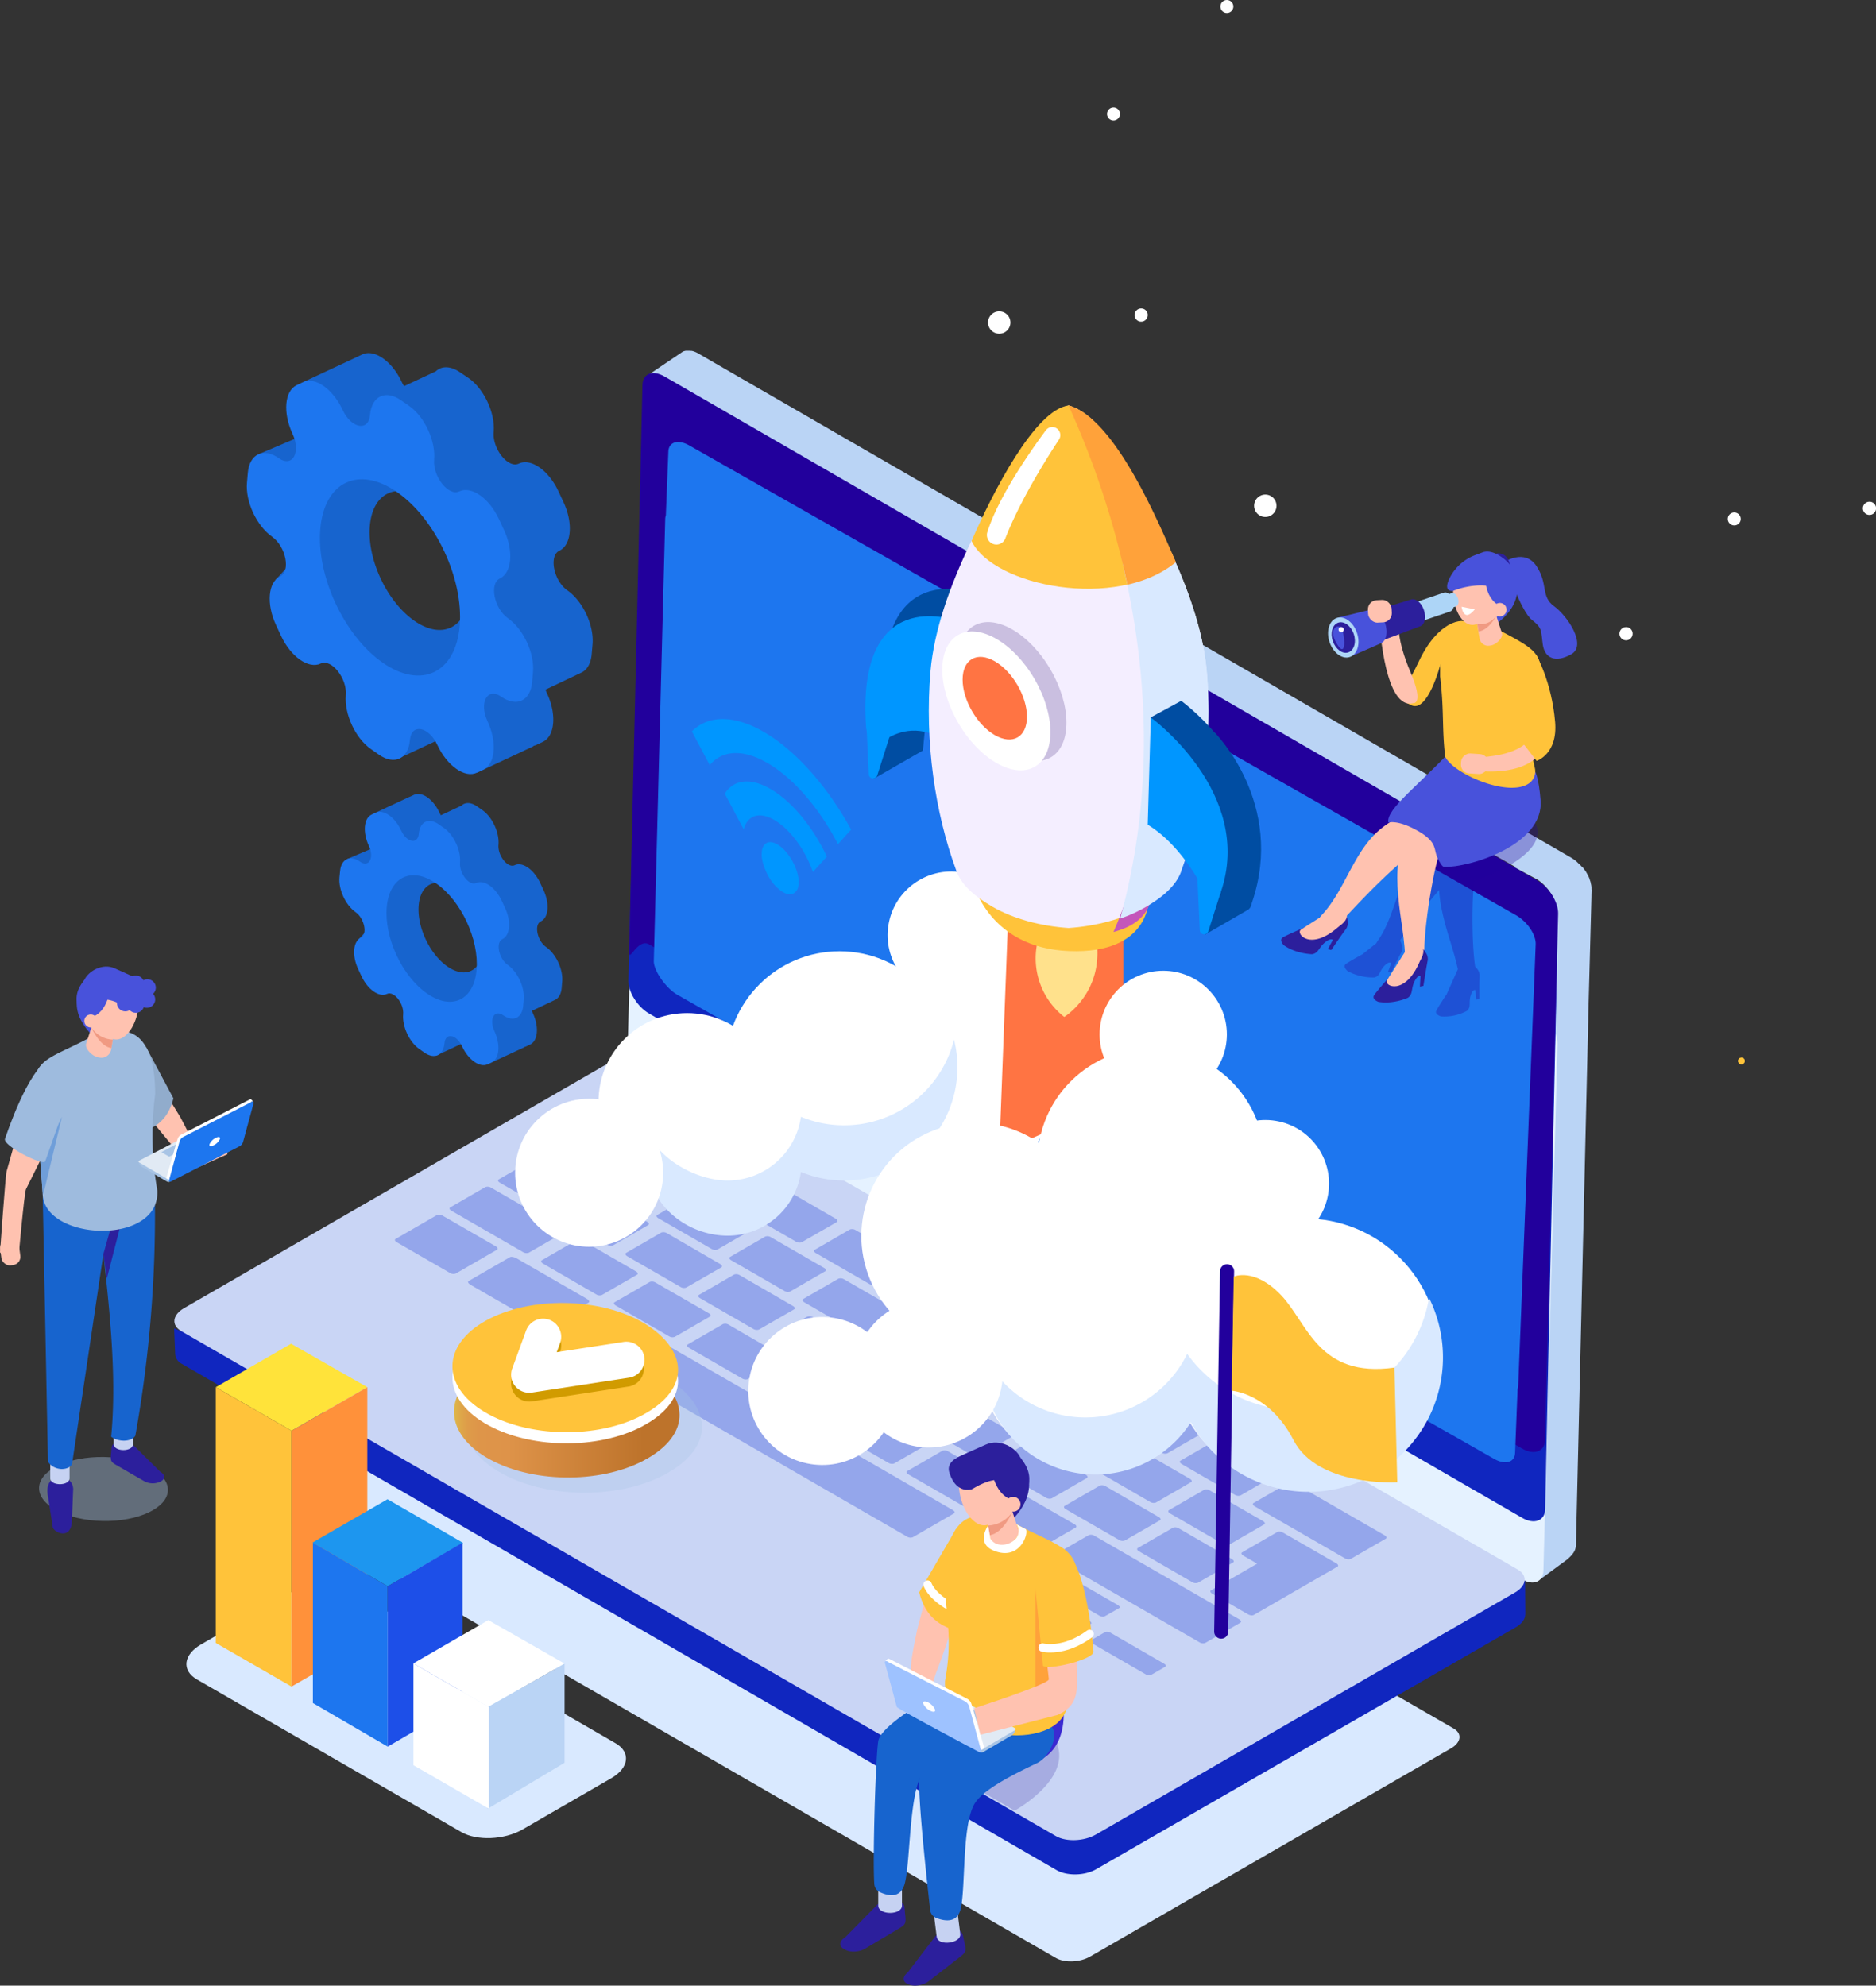 <svg xmlns="http://www.w3.org/2000/svg" viewBox="0 0 853.38 903.4"><rect x="0" y="0" width="853.38" height="903.4" fill="#333333" stroke="none"/><defs><linearGradient id="linear-gradient" x1="832.08" y1="706.64" x2="934.71" y2="706.64" gradientUnits="userSpaceOnUse"><stop offset="0" stop-color="#deb949"/><stop offset="0" stop-color="#deb849"/><stop offset=".03" stop-color="#dea749"/><stop offset=".06" stop-color="#de9c49"/><stop offset=".11" stop-color="#de9549"/><stop offset=".24" stop-color="#de9349"/><stop offset=".84" stop-color="#bd732b"/></linearGradient><style>.cls-2{fill:#d9e9ff}.cls-3{fill:#bad4f5}.cls-5{fill:#1026bf}.cls-10{fill:#22009c}.cls-7{fill:#1d76ef}.cls-9{fill:#94a6eb}.cls-10{opacity:.31;mix-blend-mode:multiply}.cls-11{fill:#fff}.cls-12{fill:#004da2}.cls-13{fill:#ff7443}.cls-24{fill:#a8c4e5}.cls-16{fill:#2c1f9c}.cls-17{fill:#c6d2f2}.cls-18{fill:#1764ce}.cls-19{fill:#ffc2b0}.cls-21{fill:#9ebbde}.cls-23{fill:#4852db}.cls-25{fill:#e1eaf4}.cls-26{fill:#f09a82}.cls-27{fill:#21ded5}.cls-29{fill:#ffc33a}.cls-33{fill:#0096ff}.cls-37{fill:#ffa23a}.cls-38{fill:#add5f7}.cls-44{fill:none;stroke-linecap:round;stroke-linejoin:round;stroke:#fff;stroke-width:3.83px}</style></defs><g style="isolation:isolate"><g id="image"><path class="cls-2" d="M1105.92 954.64L763.18 756.76c-4-2.29-3.46-6.33 1.12-9L928.54 653c4.58-2.64 11.57-2.93 15.54-.64l342.73 197.84c4 2.29 3.47 6.33-1.11 9L1121.46 954c-4.58 2.64-11.57 2.93-15.54.64z" transform="translate(-625.59 -63.81)"/><path class="cls-3" d="M1349.55 468.38a.31.31 0 000-.1 3 3 0 000-.42v-.43a2.9 2.9 0 00-.06-.41c0-.14 0-.27-.07-.41s0 0 0-.06v-.06a2.86 2.86 0 00-.07-.28c0-.14-.06-.28-.1-.41a1.33 1.33 0 00-.05-.19v-.09a.93.93 0 000-.13l-.12-.41c0-.12-.09-.25-.13-.38l-.15-.41c0-.14-.1-.27-.16-.41s0-.07 0-.11v-.07l-.09-.22-.17-.39c0-.1-.1-.2-.14-.3-.06-.13-.13-.25-.19-.37s-.12-.24-.19-.36a1.09 1.09 0 00-.08-.15v-.06l-.08-.14-.21-.37-.22-.36v-.06l-.24-.38-.24-.35-.16-.23-.07-.11-.42-.56-.13-.18-.55-.69-.46-.32-.07-.09-.2-.23-.34-.38-.13-.13-.07-.08-.19-.09-.34-.34-.26-.25-.05-.05-.35-.36-.38-.34-.38-.32-.41-.31-.3-.21-.4-.28-.12-.08-.23-.15-.41-.25-9.61-5.55-386-223-.58-.34-1-.6-.41-.21-.4-.2-.41-.18-.42-.16a2.86 2.86 0 00-.41-.15l-.44-.14h-.07l-.37-.1h-.47l-.45-.06h-1.73a5 5 0 00-.69.17h-.07a4.36 4.36 0 00-.82.37s-16 10.77-15.71 10.67c.11 0 394.64 223.67 394.64 223.67l-.36.22s10.06 5.34 10.19 5.42l.41.27.4.27.4.3.17.13q.32.24.63.51c.22.18.42.36.63.55l.07.07c.2.18.39.37.58.56a.3.3 0 01.08.08q.29.28.54.57l.1.11.51.59.26.31.3.38c.12.15.23.31.34.46l.22.3.18.26.32.48.08.12c.14.22.28.44.41.67l.4.71v.07c.12.24.24.47.35.7v.09c.11.23.21.46.31.69l.05.11.27.69v.11c.08.23.16.46.23.69v.1c.07.23.14.46.19.69v.1c0 .23.11.46.15.69l.06.35a2.9 2.9 0 01.06.41v2.28l-.94 35-6.11 3.29.35.2-6.71 3.61 3 1.74.41.26.4.28.4.3a1.09 1.09 0 01.17.13c.21.16.43.33.63.51l.62.55.07.07.58.55.08.09.55.57.09.1c.17.2.35.39.51.59l.26.32c.1.12.21.25.3.38s.23.3.34.46l.22.29.18.27c.11.16.22.31.32.47l.08.13c.14.22.28.44.41.66v.06c.14.23.27.47.4.71v.07c.12.23.24.47.35.7v.09c.11.23.21.46.31.69v.11l.27.69a.42.42 0 000 .1c.08.23.16.47.23.7v.1c.07.23.14.46.2.69v.09c.06.24.11.47.15.7s0 .23.06.35a1.87 1.87 0 010 .25l-4.79 179c0 1.12-3.42 8.16-2.51 7.63l2.53-2.31-1.45 54.08c0 1.12-3.42 8.15-2.51 7.62l3.44-4.46c-.62 1.55-.54 4.73-.13 4.49l12.23-9c2-1.79 3.88-3.6 4-6.46l5.51-235.57c0-1.12.08-2.81.08-2.81v-.71a.28.28 0 000-.09 3.11 3.11 0 000-.43v-.58l1.47-54.78c0-1.12.07-2.81.07-2.81v-.35c0-.12-.05-.26-.05-.36z" transform="translate(-625.59 -63.81)"/><path d="M1324.59 523.77c5.39 3.11 9.64 9.91 9.5 15.19l-6.41 239.39c-.13 5.28-4.62 7-10 3.92l-397-229.33c-5.39-3.11-9.64-9.91-9.5-15.19l6.4-239.4c.14-5.27 4.62-7 10-3.92z" transform="translate(-625.59 -63.81)" fill="#e5f2ff"/><path class="cls-5" d="M1324.87 495.85c5.39 3.12 9.11 0 9 5.33l-5.4 249.34c-.14 5.28-5.09 7-10.48 3.84L920.94 525c-5.39-3.11-9.64-9.91-9.5-15.18l6.4-239.4c.14-5.28 4.62-7 10-3.92z" transform="translate(-625.59 -63.81)"/><path d="M1324.87 464.37c5.39 3.11 9.64 9.91 9.5 15.19L1328.43 719c-.14 5.29-5.09 7-10.48 3.84l-397-229.33c-5.39-3.12-9.3 8.64-9.16 3.36L917.84 239c.14-5.28 4.62-7 10-3.92z" transform="translate(-625.59 -63.81)" fill="#22009c"/><path class="cls-7" d="M1324.16 493.48c.18-4.43-3.82-10.36-8.92-13.26L939.17 266.49c-5.1-2.9-9.37-1.66-9.55 2.76l-1.14 29a5.92 5.92 0 00-.29 1.59L923 500.94c-.18 4.43 5.59 12.55 10.7 15.45l371.54 211.15c5.1 2.9 9.38 1.67 9.55-2.76l1.14-29a5.84 5.84 0 00.29-1.59z" transform="translate(-625.59 -63.81)"/><path class="cls-5" d="M1319.45 798.52l-.11-15.73-15.26 9.77-3.27-7.54-382.52-220.85c-4.6-2.66-13.76-2.32-19.08.75L733.5 660v-2.65l-25.17 12.23-3.54-1.43.48 11.62a5.38 5.38 0 002.92 4.48l398.06 230.42c4.6 2.66 12.73 2.63 18-.44l190.74-110c2.91-1.67 4.39-3.75 4.4-5.8z" transform="translate(-625.59 -63.81)"/><path d="M1106 899.22L708 669.4c-4.6-2.66-4-7.35 1.3-10.42L900 548.86c5.32-3.07 13.44-3.41 18.05-.75l398 229.81c4.6 2.66 4 7.35-1.3 10.42l-190.67 110.13c-5.32 3.07-13.44 3.41-18.08.75z" transform="translate(-625.59 -63.81)" fill="#c9d5f5"/><path class="cls-9" d="M923.87 590.69a3.07 3.07 0 01-2.63-.31l-24.17-13.94c-.87-.51-1.11-1.19-.53-1.52l16-9.25a3 3 0 012.63.31l24.16 13.94c.88.5 1.12 1.18.53 1.52zm28.03 41.64a3.07 3.07 0 01-2.64-.31l-24.16-13.94c-.87-.5-1.1-1.18-.52-1.52l16-9.25a3 3 0 012.61.31l24.16 13.94c.89.51 1.11 1.19.55 1.52zm-14.17 17.28a3 3 0 01-2.62-.3l-24.17-13.95c-.86-.5-1.12-1.18-.54-1.52l16-9.25a3.09 3.09 0 012.62.31l24.17 14c.86.5 1.1 1.18.54 1.51zM899.38 653a3 3 0 01-2.61-.3l-24.17-14c-.86-.5-1.1-1.18-.53-1.51l16-9.25a3.06 3.06 0 012.63.3l24.17 14c.86.5 1.09 1.18.52 1.51zm-66.5-9.75a3 3 0 01-2.63-.31L806.09 629c-.87-.51-1.11-1.19-.54-1.52l18.81-10.86a3 3 0 012.62.31l24.17 13.94c.87.51 1.1 1.19.53 1.52zm41.67 24.04c-.58.34-2 .07-3.12-.59l-31.66-18.27c-1.14-.66-1.6-1.47-1-1.8l18.8-10.86c.56-.33 2-.07 3.11.59l31.66 18.27c1.15.66 1.59 1.47 1 1.8zm208 120.21a3 3 0 01-2.45-.41l-24.1-13.93c-.88-.51-1.21-1.15-.73-1.43l7-4a3 3 0 012.47.41l24.15 13.94c.87.5 1.18 1.14.71 1.41zm32.29 19.12a3 3 0 01-2.45-.41l-24.15-13.94c-.88-.51-1.21-1.14-.73-1.42l7-4a3 3 0 012.47.42l24.15 13.94c.87.5 1.18 1.14.71 1.41zm34.23 19.3a3 3 0 01-2.43-.43l-24.15-13.94c-.87-.5-1.22-1.13-.75-1.4l6.69-3.87a3.07 3.07 0 012.43.44l24.14 13.94c.87.5 1.2 1.13.74 1.4zM1128 799.25a3 3 0 01-2.42-.43l-24.15-13.94c-.87-.5-1.22-1.14-.76-1.4l6.7-3.87a3 3 0 012.43.43L1134 794c.87.5 1.21 1.13.75 1.4zm-87.22-36.04a3.07 3.07 0 01-2.64-.32l-157.25-90.75c-.86-.49-1.12-1.18-.54-1.51l18.8-10.86a3.08 3.08 0 012.63.31L1059 750.83c.88.5 1.12 1.19.55 1.52z" transform="translate(-625.59 -63.81)"/><path class="cls-9" d="M870.23 661.3s-.14 0-.25-.07l-18.47-10.66c-.1-.06-.16-.13-.12-.15l1.17-.67a.37.37 0 01.25.07l18.47 10.66c.1.06.16.12.12.14zm-47.36-29.37a.17.17 0 01-.14 0l-7.85-4.53v-.08l1.17-.68a.17.17 0 01.14 0l7.84 4.53c.05 0 .05.06 0 .08zm109.64 40.12a3 3 0 01-2.63-.31l-24.16-13.94c-.86-.5-1.11-1.19-.54-1.52l16-9.25a3.07 3.07 0 012.63.31L948 661.28c.88.51 1.11 1.19.53 1.52zm33.27 19.2a3.06 3.06 0 01-2.61-.3L939 677c-.86-.5-1.11-1.19-.54-1.52l16-9.25a3 3 0 012.63.3l24.16 14c.86.49 1.1 1.18.53 1.51zm33.28 19.2a3 3 0 01-2.62-.3l-24.17-13.95c-.86-.49-1.1-1.18-.52-1.51l16-9.25a3.08 3.08 0 012.62.3l24.17 14c.86.5 1.1 1.18.52 1.51zm33.27 19.21a3 3 0 01-2.61-.31l-24.17-13.94c-.88-.51-1.11-1.19-.54-1.52l16-9.25a3.06 3.06 0 012.64.31l24.16 13.94c.87.5 1.1 1.19.53 1.52zm33.28 19.2a3.08 3.08 0 01-2.63-.31l-24.16-13.94c-.87-.5-1.1-1.18-.53-1.51l16-9.26a3.07 3.07 0 012.63.31l24.15 13.94c.88.5 1.12 1.19.55 1.52zm33.28 19.19a3.05 3.05 0 01-2.62-.31l-24.16-13.94c-.87-.5-1.11-1.19-.54-1.52l16-9.25a3.1 3.1 0 012.64.31l24.16 13.94c.86.5 1.1 1.19.52 1.52zm74.95 43.25a3 3 0 01-2.62-.3l-65.84-38c-.87-.5-1.11-1.18-.54-1.51l16-9.25a3 3 0 012.63.3l65.83 38c.87.51 1.11 1.19.53 1.52zm-203-142.59a3 3 0 01-2.61-.3l-24.17-13.95c-.87-.5-1.11-1.18-.53-1.51l16-9.26a3.07 3.07 0 012.61.31l24.17 14c.87.5 1.1 1.18.53 1.51zm33.28 19.2a3 3 0 01-2.61-.3l-24.18-14c-.86-.5-1.1-1.17-.52-1.51l16-9.25a3.06 3.06 0 012.61.3l24.18 13.95c.86.5 1.1 1.18.53 1.51zm33.28 19.21a3.05 3.05 0 01-2.62-.31l-24.17-13.95c-.85-.49-1.12-1.18-.54-1.51l16-9.26a3.09 3.09 0 012.62.32l24.17 13.94c.86.5 1.1 1.19.54 1.51zm33.27 19.2a3.05 3.05 0 01-2.62-.31l-24.16-13.94c-.87-.51-1.12-1.18-.54-1.52l16-9.25a3.06 3.06 0 012.62.31l24.16 13.94c.87.5 1.1 1.19.54 1.51zm33.33 19.19a3 3 0 01-2.62-.31l-24.18-14c-.87-.5-1.1-1.17-.52-1.51l16-9.25a3 3 0 012.61.31l24.18 14c.86.5 1.1 1.18.53 1.51zm33.22 19.2a3 3 0 01-2.61-.31l-24.16-13.94c-.88-.5-1.12-1.18-.54-1.52l16-9.25a3.05 3.05 0 012.63.32l24.17 13.99c.86.5 1.1 1.18.53 1.5zm33.28 19.2a3.05 3.05 0 01-2.62-.31l-24.17-14c-.87-.49-1.1-1.17-.52-1.5l16-9.25a3 3 0 012.61.3l24.2 14c.86.5 1.1 1.18.53 1.51zM985 651.42a3 3 0 01-2.63-.3l-24.17-13.94c-.86-.5-1.09-1.18-.51-1.52l16-9.25a3 3 0 012.6.31l24.17 13.94c.87.5 1.1 1.18.54 1.51zm33.29 19.2a3 3 0 01-2.62-.29l-24.17-14c-.87-.5-1.11-1.18-.52-1.52l16-9.25a3.06 3.06 0 012.62.31l24.16 13.94c.86.5 1.1 1.18.53 1.51zm33.28 19.21a3.06 3.06 0 01-2.64-.31l-24.16-13.94c-.86-.5-1.1-1.18-.52-1.52l16-9.25a3 3 0 012.61.31l24.14 13.94c.88.51 1.11 1.19.54 1.52zm33.27 19.17a3.06 3.06 0 01-2.63-.3l-24.17-14c-.87-.5-1.1-1.18-.52-1.52l16-9.25a3.06 3.06 0 012.62.31l24.17 13.95c.87.5 1.1 1.18.53 1.5zm33.28 19.22a3 3 0 01-2.62-.3L1091.33 714c-.87-.51-1.1-1.18-.52-1.52l16-9.25a3 3 0 012.61.31l24.17 13.94c.86.5 1.09 1.18.52 1.51zm33.28 19.2a3.06 3.06 0 01-2.64-.3l-24.16-14c-.86-.49-1.1-1.18-.52-1.51l16-9.25a3.08 3.08 0 012.62.3l24.16 13.95c.88.5 1.11 1.18.55 1.51zm33.27 19.2a3 3 0 01-2.63-.3l-24.16-13.94c-.87-.51-1.11-1.18-.53-1.52l16-9.25a3 3 0 012.61.31l24.17 13.94c.87.5 1.1 1.18.53 1.51zM918.63 613.13a3.06 3.06 0 01-2.64-.31l-41-23.64c-.87-.51-1.11-1.19-.53-1.52l16-9.26a3.06 3.06 0 012.62.32l41 23.64c.87.5 1.11 1.19.54 1.51zM1240 773.09a3.07 3.07 0 01-2.63-.31l-41-23.64c-.86-.5-1.11-1.19-.53-1.52l16-9.25a3 3 0 012.62.31l41 23.64c.87.5 1.11 1.18.53 1.52zM904.45 630.41a3 3 0 01-2.63-.31L853 601.91c-.87-.5-1.12-1.18-.54-1.51l16-9.26a3.1 3.1 0 012.62.31l48.84 28.19c.88.51 1.11 1.19.54 1.52zm-38.33 3.34a3.07 3.07 0 01-2.63-.3l-32.57-18.8c-.87-.5-1.1-1.19-.53-1.52l16-9.25a3.07 3.07 0 012.63.31L881.6 623c.87.51 1.11 1.19.53 1.52zm91.01-23.86a3 3 0 01-2.63-.31l-24.15-13.94c-.87-.5-1.11-1.18-.53-1.52l16-9.25a3.07 3.07 0 012.63.31l24.15 13.94c.88.51 1.11 1.18.53 1.52zM990.26 629a3.07 3.07 0 01-2.63-.31l-24.17-13.95c-.86-.49-1.1-1.18-.53-1.51l16-9.25a3.06 3.06 0 012.63.3l24.17 14c.87.5 1.11 1.18.53 1.52zm33.26 19.18a3 3 0 01-2.62-.3l-24.16-13.94c-.87-.5-1.1-1.18-.53-1.52l16-9.25a3.05 3.05 0 012.62.31l24.17 13.94c.87.51 1.1 1.18.52 1.51zm33.29 19.21a3.07 3.07 0 01-2.63-.31L1030 653.15c-.88-.51-1.11-1.19-.54-1.52l16-9.25a3 3 0 012.63.31l24.15 13.93c.87.51 1.12 1.19.54 1.52zm33.26 19.2a3 3 0 01-2.62-.3l-24.16-13.95c-.87-.5-1.11-1.18-.53-1.52l16-9.24a3 3 0 012.63.3l24.16 14c.88.5 1.1 1.17.52 1.51zm33.29 19.19a3 3 0 01-2.62-.3l-24.17-14c-.87-.5-1.1-1.18-.52-1.51l16-9.25a3 3 0 012.61.3l24.19 13.98c.86.5 1.1 1.18.52 1.51zm33.28 19.22a3 3 0 01-2.63-.3l-24.16-13.95c-.88-.5-1.12-1.18-.54-1.52l16-9.24a3 3 0 012.63.3l24.17 14c.87.5 1.11 1.18.53 1.52zm33.26 19.18a3 3 0 01-2.61-.3l-24.18-14c-.86-.5-1.1-1.18-.52-1.51l16-9.25a3 3 0 012.61.3l24.18 13.95c.87.5 1.1 1.18.52 1.51zm19.35 16.93a3.72 3.72 0 00-1.41-.46 2 2 0 00-1.19.16l-16 9.25a.56.56 0 00-.29.7 1.77 1.77 0 00.8.81l6.31 3.65-21 12.13a.53.53 0 00-.27.69 1.67 1.67 0 00.81.82l16.28 9.4a4.1 4.1 0 001.42.47 2 2 0 001.21-.16l38.07-22a.54.54 0 00.26-.7 1.71 1.71 0 00-.81-.82z" transform="translate(-625.59 -63.81)"/><path class="cls-9" d="M861.79 626a.36.36 0 01-.25-.07l-18.47-10.66c-.1-.06-.16-.12-.13-.15l1.17-.67a.36.36 0 01.25.07l18.48 10.66c.1.06.15.13.12.15z" transform="translate(-625.59 -63.81)"/><path class="cls-10" d="M1297 464.51l-23.75-14.07a4 4 0 00.17 1 3.1 3.1 0 01.69-.18 33.12 33.12 0 00-3.71 3.44c-9.24 9.91-10.25 26.1-18 37a10.82 10.82 0 00-.76 1.26c-2.27 1.8-4.86 3.86-6.26 5-3.11 1.69-6.1 3.38-7.55 4.41-1.69 1.2.78 3.25.78 3.25a24.19 24.19 0 0012.2 2.89c3-.74 2.07-3.65 5.73-6.34.62-.45 1.83-.7 1.83 0l-1.4 3.83 1.48.26s2.51-5.28 4.39-8.75a4.33 4.33 0 00.39-3.86 7 7 0 00-.62-1.71 2.1 2.1 0 000-.51 273.73 273.73 0 0117.62-22.69 56.68 56.68 0 001.19 8.87c2.35 11.13 5 16.71 7.34 27.16-1.16 2.57-3.91 8.7-5.08 11.37-2 2.93-3.84 5.8-4.66 7.4-1 1.86 2.07 2.72 2.07 2.72a21.74 21.74 0 0011.82-2.55c2.31-2 .23-4.32 2.26-8.42.34-.7 1.29-1.45 1.56-.84l.43 4.19 1.4-.38s-.08-6.05.07-10.13a4.77 4.77 0 00-1.32-3.78 6.62 6.62 0 00-.7-.82c-1.48-10.2-1.55-28.92-.48-38.62-.03-.02-.51-.12.87-.4z" transform="translate(-625.59 -63.81)"/><circle class="cls-11" cx="1058.28" cy="489.24" r="28.95" transform="rotate(-80.78 708.013 824.99)"/><path class="cls-12" d="M397.51 354.26l22.31-12.8 3.31-34.33-21.49 4.95-4.13 42.18z"/><circle class="cls-11" cx="1068.32" cy="565.04" r="34.65" transform="rotate(-45 678.496 1288.288)"/><circle class="cls-11" cx="441.94" cy="467.84" r="40.3"/><path class="cls-13" d="M458.6 417.24l-4.05 107.27 56.43-25.19v-98.9l-52.38 16.82z"/><path d="M1097.52 492.48a33.82 33.82 0 0012.19 34s21.38-13 13.24-41.54-25.43 7.54-25.43 7.54z" transform="translate(-625.59 -63.81)" fill="#ffe18c"/><ellipse cx="672.62" cy="741.2" rx="14.56" ry="29.32" transform="rotate(-88.98 327.396 1027.71)" style="mix-blend-mode:multiply" opacity=".4" fill="#a8c4e5"/><path class="cls-16" d="M658.27 756.38l.61-15.22c-.24-3.54-2.51-4.26-4.44-5.9a2.4 2.4 0 00-3 0l-1.94 1.5c-2.87 2.08-2.53 5.92-2 8.37l2.07 13.47c.49 2.4 8.03 5.93 8.7-2.22z" transform="translate(-625.59 -63.81)"/><path class="cls-17" d="M648.44 736.34c0 3.61 8.79 3.61 8.79 0v-11.75h-8.79z" transform="translate(-625.59 -63.81)"/><path class="cls-16" d="M698.46 733.38l-12.24-12.12c-1.64-.94-5.33-1.34-7.84-1a2.4 2.4 0 00-2.06 2.22l-.18 2.45c-.39 3.52-.07 4 2.1 5.28l12.86 7.43a8.21 8.21 0 007.35.3l.54-.31c1.87-1.09 1.63-3-.53-4.25z" transform="translate(-625.59 -63.81)"/><path class="cls-17" d="M677.32 720.83c0 3.61 8.79 3.61 8.79 0v-11.75h-8.79z" transform="translate(-625.59 -63.81)"/><path class="cls-18" d="M676.15 717.49c3.44 2.47 9.14 2.42 11-.46a567.81 567.81 0 008.88-108.52l-27.32-8.1c4.91 44.14 10.73 83.2 7.44 117.08z" transform="translate(-625.59 -63.81)"/><path class="cls-18" d="M647.41 728.88c2.79 4.14 9.08 4.17 10.93 1.18l18.41-123.4H645z" transform="translate(-625.59 -63.81)"/><path class="cls-16" d="M672.62 634.31l1.58 11.13 6.07-23.59a37.23 37.23 0 01-4.37.83z" transform="translate(-625.59 -63.81)"/><path class="cls-19" d="M653.8 571.85l-16.39 33c-.82 1.79-3.63 33.59-3.63 33.59l-8.19-4.79s2.48-35.16 3-36.94L638.4 562z" transform="translate(-625.59 -63.81)"/><rect class="cls-19" x="625.88" y="627.74" width="8.68" height="11.81" rx="3.77" ry="3.77" transform="rotate(172.51 319.53 581.23)"/><path class="cls-19" d="M697.06 554.88l10.55 17.17c1.93 3.81 6.11 10.75 7.52 18.62l14.34-5.67-.51 4-19 8.41c1.65-9.17-4-9.89-7.17-13.76-5.63-6.78-11.21-13.56-11.26-13.85-.09-.47 5.53-14.92 5.53-14.92z" transform="translate(-625.59 -63.81)"/><path d="M692.12 540.36l12.36 23.17c-2 8.06-6.39 12.16-11.9 14.32l-4.69-31.33z" transform="translate(-625.59 -63.81)" fill="#91accc"/><path class="cls-21" d="M697.17 605.5a144 144 0 01-1-43.83c0-23.85-9-32.68-24-27.2l-6.21 1.65c-18.13 9.77-27.34 9.28-24.1 28.47l3.14 42.07c0 21.66 53.32 24.34 52.17-1.16z" transform="translate(-625.59 -63.81)"/><path fill="#6f9ed9" d="M28.2 508.04l-7.81 32.46-.94 3.16-1.15-15.64 9.9-19.98z"/><path class="cls-23" d="M674.5 534.65s-2.37 2.19-3.57 2.44-14.09-10.17-9.43-21.85c3-7.39 16.94-1.6 16.94-1.6z" transform="translate(-625.59 -63.81)"/><path class="cls-19" d="M670.24 544.85l.72.13a4.5 4.5 0 005.18-3.68l2.33-13.73a4.5 4.5 0 00-3.67-5.18l-.72-.12a4.5 4.5 0 00-5.18 3.67l-4.18 12.87c-.42 2.43 3.09 5.63 5.52 6.04z" transform="translate(-625.59 -63.81)"/><path class="cls-21" d="M655.21 566.56l-9.07 25.69c-1.28 2-19.82-7.39-18.24-10.45.28-.54 10.15-31.57 20.76-36.58 8.62-4.07 11.34 9.64 6.55 21.34z" transform="translate(-625.59 -63.81)"/><path class="cls-24" d="M688.82 592.36l3.49-1.22.41-.41.26-.47 26.25-13.65a1.35 1.35 0 011.16 0l10 5.87v-.16l1.89.75-.08.78a.42.42 0 01-.21.21l-27.31 14.2a.14.14 0 00-.07.11c-.57 2.09-1.53 4-3.31 2.87l-11.1-6.54a2.68 2.68 0 01-1.4-2.39z" transform="translate(-625.59 -63.81)"/><path class="cls-25" d="M703.58 600.48L735 584.12c.36-.18.35-.52 0-.74l-13.37-7.84a1.57 1.57 0 00-1.34 0l-31.45 16.36c-.37.19-.36.52 0 .74l13.37 7.84a1.54 1.54 0 001.37 0z" transform="translate(-625.59 -63.81)"/><path class="cls-24" d="M702.7 590l7.61-4c.09 0 .09-.13 0-.18l-3.24-1.9a.36.36 0 00-.32 0l-7.61 4c-.09 0-.09.12 0 .18l3.24 1.89a.36.36 0 00.32.01z" transform="translate(-625.59 -63.81)"/><path class="cls-11" d="M706.34 582.07a3.56 3.56 0 011.58-2l31.21-16a.79.79 0 01.66-.09.26.26 0 01.14.11l.87 1-.88-.08-4.68 17.29a3.56 3.56 0 01-1.58 2l-29.5 15.12-1 1-.14.24c-.57.12-1.82-.8-1.82-.8z" transform="translate(-625.59 -63.81)"/><path class="cls-7" d="M703.39 601.32l31.2-16a3.53 3.53 0 001.58-2l4.74-17.47c.2-.75-.18-1.08-.85-.73l-31.21 16a3.58 3.58 0 00-1.58 2l-4.73 17.47c-.2.75.18 1.07.85.73z" transform="translate(-625.59 -63.81)"/><path class="cls-11" d="M720.89 584.4c-.25.93.61 1.14 1.92.46a5.92 5.92 0 002.83-2.89c.25-.93-.61-1.14-1.92-.47a5.94 5.94 0 00-2.83 2.9z" transform="translate(-625.59 -63.81)"/><path class="cls-26" d="M676.9 536.82a12.31 12.31 0 01-9.74-5.53s3.71 8.63 9.09 9.36z" transform="translate(-625.59 -63.81)"/><path class="cls-19" d="M672.48 530c1.37 6.56 6 8.72 10.37 4.82s6.78-12.36 5.41-18.92-6-8.72-10.36-4.83-6.78 12.36-5.42 18.93z" transform="translate(-625.59 -63.81)"/><path class="cls-19" d="M665.87 527.45c1.36 6.56 8.08 9.39 12.43 5.5s6.79-12.37 5.42-18.93-6-8.72-10.37-4.83-8.85 11.7-7.48 18.26z" transform="translate(-625.59 -63.81)"/><path class="cls-23" d="M675.51 513.7s-.67 12.4-10.78 13.51c0 0-9.81-8.13.15-18.5 8.79-9.14 18.75.63 18.75.63z" transform="translate(-625.59 -63.81)"/><path class="cls-27" d="M688.63 519a11.8 11.8 0 00-9.25-5.57l4.25-4.1s5.37-.02 5 9.67z" transform="translate(-625.59 -63.81)"/><path class="cls-23" d="M669.26 520c2.75-2.64 7.65-1.59 14.23 2.33 6.43 1.5 8.59-5.79 8.59-5.79 1.7-3.79-.62-6-4.41-7.72l-9.87-4.44c-5.58-2.54-12 1.31-13.75 5.1l-.38.6c-1.67 3.79 1.8 8.21 5.59 9.92z" transform="translate(-625.59 -63.81)"/><path class="cls-19" d="M664 528.92a2.95 2.95 0 102.28-3.49 2.95 2.95 0 00-2.28 3.49z" transform="translate(-625.59 -63.81)"/><path class="cls-23" d="M688.55 518.49a3.82 3.82 0 103.82-3.81 3.82 3.82 0 00-3.82 3.81z" transform="translate(-625.59 -63.81)"/><circle class="cls-23" cx="67.06" cy="449.34" r="3.82"/><path class="cls-23" d="M683.56 511.48a3.82 3.82 0 103.82-3.82 3.82 3.82 0 00-3.82 3.82z" transform="translate(-625.59 -63.81)"/><circle class="cls-23" cx="61.78" cy="456.98" r="3.82"/><circle class="cls-23" cx="57" cy="456.32" r="3.82"/><path class="cls-2" d="M835.44 897.33l-120.28-69.44c-7.09-4.1-6.19-11.32 2-16l40.33-23.28c8.2-4.73 20.71-5.25 27.8-1.16l120.27 69.44c7.1 4.1 6.2 11.32-2 16l-40.33 23.29c-8.23 4.73-20.7 5.25-27.79 1.15z" transform="translate(-625.59 -63.81)"/><path fill="#ffe33a" d="M132.63 650.95l-34.47-19.83 34.24-19.77 34.69 19.77-34.46 19.83z"/><path class="cls-29" d="M98.16 631.12v116.37l34.44 19.83.03-116.37-34.47-19.83z"/><path fill="#ff913a" d="M132.63 650.95l-.03 116.37 34.49-19.83V631.12l-34.46 19.83z"/><path fill="#1d96ef" d="M176.37 721.69l-34.21-19.89 34.12-19.7 34.35 19.83-34.26 19.76z"/><path class="cls-7" d="M176.37 794.65l-34.04-19.83v-72.96l34.04 19.83v72.96z"/><path fill="#1d4fe8" d="M176.37 794.65l34.04-19.83v-72.96l-34.04 19.83v72.96z"/><path class="cls-11" d="M222.36 776.63l-34.35-19.83 34.13-19.71 34.68 19.79-34.46 19.75z"/><path class="cls-3" d="M221.75 823l35.07-21.02v-45.1l-35.07 19.83V823z"/><path class="cls-11" d="M222.41 822.92v-46.29l-34.35-19.83v46.29l34.35 19.83z"/><path class="cls-18" d="M787.54 226.43l-23.57 11 4.23 14.67-.07 7.19a11.2 11.2 0 00-2.8 7.06l-.39 4.44a21.65 21.65 0 000 2.91l-5.35-10.2-16.07 6.84 15.9 48-8.5 9.32 19.42 38.42 7.66-10.25c5.5 9.81 12.59 22.39 12.59 22.39l3.73.85c1.67 4.31 11.57 30.28 11.57 30.28l20.54-9.6-5.9-8.43c.28.21.55.43.83.63l3.63 2.54c2.67 1.86 5.24 2.59 7.44 2.3l10.2 18.54 25.62-12v-.19a5.9 5.9 0 001.42-.46l2.84-1.35c5.52-2.61 6.37-12.5 1.91-22.08-.26-.57-.49-1.14-.69-1.69l16.1-7.63c2.67-1.15 4.54-4.08 4.92-8.52l.38-4.44c.75-8.62-4.37-19.61-11.42-24.54-6.23-4.35-8.55-15.74-3.68-18.05 5.51-2.62 6.37-12.5 1.91-22.09l-2.3-4.93c-4.46-9.58-12.55-15.23-18.06-12.62-4.87 2.31-12.08-6.77-11.42-14.39.75-8.62-4.36-19.61-11.42-24.54l-3.74-2.52c-4.39-3.07-8.5-3.07-11.16-.54l-14.45 6.76a19.45 19.45 0 01-1-1.82c-4.32-9.28-12-14.84-17.52-12.82l-.28.13a2.5 2.5 0 00-.25.09l-2.84 1.35zM834 310.56c7.89 16.85 6.39 34.21-3.35 38.76s-24-5.43-31.89-22.28-6.38-34.21 3.35-38.76 24.02 5.42 31.89 22.28z" transform="translate(-625.59 -63.81)"/><path class="cls-7" d="M793.91 252.61c-.66 7.62-8.52 6.18-12.46-2.29-4.46-9.58-12.54-15.23-18.06-12.62l-2.84 1.35c-5.51 2.61-6.37 12.5-1.91 22.09 3.94 8.46 0 15.49-6.2 11.14-7.06-4.93-13.38-1.93-14.12 6.7l-.39 4.44C737.19 292 742.3 303 749.35 308c6.24 4.35 8.56 15.74 3.69 18.05-5.52 2.62-6.37 12.51-1.91 22.09l2.29 4.93c4.47 9.59 12.55 15.24 18.07 12.62 4.87-2.31 12.07 6.77 11.41 14.39-.74 8.63 4.37 19.61 11.42 24.54l3.63 2.54c7.06 4.92 13.38 1.93 14.12-6.7.66-7.62 8.53-6.17 12.47 2.29 4.46 9.55 12.54 15.25 18.06 12.58l2.83-1.35c5.52-2.61 6.37-12.5 1.91-22.08-3.94-8.47 0-15.5 6.21-11.15 7.05 4.93 13.38 1.93 14.12-6.7l.38-4.44c.75-8.62-4.36-19.61-11.42-24.54-6.23-4.35-8.55-15.74-3.68-18.05 5.51-2.62 6.37-12.51 1.91-22.09l-2.3-4.93c-4.46-9.58-12.54-15.23-18.06-12.62-4.87 2.31-12.07-6.77-11.42-14.39.75-8.62-4.36-19.61-11.42-24.54l-3.66-2.53c-7-4.92-13.34-1.92-14.09 6.69zm40.78 96.05c-1.85 21.4-17.54 28.85-35.05 16.62s-30.19-39.5-28.34-60.91 17.54-28.84 35-16.62 30.24 39.5 28.39 60.91z" transform="translate(-625.59 -63.81)"/><path class="cls-18" d="M812 426.29l-15.19 7.09 2.73 9.45v4.64a7.23 7.23 0 00-1.8 4.55l-.25 2.86a14.55 14.55 0 000 1.87l-3.49-6.57-10.36 4.41 10.25 30.93-5.48 6 12.52 24.76 4.93-6.6c3.55 6.32 8.12 14.43 8.12 14.43l2.4.55c1.08 2.78 7.46 19.52 7.46 19.52L837 538l-3.8-5.44.53.41 2.34 1.64a7 7 0 004.8 1.48l6.6 11.91 16.53-7.68v-.12a4.39 4.39 0 00.93-.3l1.83-.87c3.55-1.68 4.1-8.06 1.23-14.23-.18-.37-.32-.74-.45-1.09l10.38-4.92c1.72-.73 2.92-2.62 3.17-5.48l.24-2.87c.49-5.55-2.81-12.64-7.36-15.81-4-2.81-5.51-10.15-2.37-11.64 3.55-1.68 4.1-8.06 1.23-14.23l-1.48-3.18c-2.88-6.18-8.09-9.82-11.64-8.14-3.14 1.49-7.78-4.36-7.36-9.27.48-5.56-2.81-12.64-7.36-15.82l-2.34-1.63c-2.83-2-5.48-2-7.19-.35l-9.32 4.36a12.93 12.93 0 01-.62-1.17c-2.79-6-7.75-9.57-11.29-8.27l-.18.08a1 1 0 01-.16.06l-1.83.87zm30 54.22c5.08 10.87 4.11 22.05-2.16 25s-15.54-3.51-20.62-14.38-4.11-22.05 2.16-25 15.48 3.52 20.56 14.38z" transform="translate(-625.59 -63.81)"/><path class="cls-7" d="M816.09 443.16c-.42 4.91-5.49 4-8-1.47-2.88-6.18-8.09-9.82-11.64-8.14l-1.83.87c-3.56 1.69-4.11 8.06-1.23 14.24 2.54 5.45 0 10-4 7.18-4.55-3.17-8.62-1.24-9.1 4.32L780 463c-.48 5.56 2.82 12.64 7.36 15.82 4 2.8 5.52 10.14 2.38 11.63-3.56 1.69-4.11 8.06-1.23 14.24l1.48 3.18c2.87 6.18 8.08 9.82 11.64 8.13 3.14-1.49 7.78 4.36 7.35 9.27-.48 5.56 2.82 12.65 7.36 15.82l2.34 1.64c4.55 3.17 8.63 1.24 9.11-4.32.42-4.91 5.49-4 8 1.48 2.87 6.17 8.08 9.82 11.64 8.13l1.83-.87c3.55-1.68 4.1-8.06 1.23-14.23-2.54-5.46 0-10 4-7.19 4.54 3.18 8.62 1.25 9.1-4.31l.25-2.87c.48-5.55-2.82-12.64-7.36-15.81-4-2.81-5.52-10.15-2.38-11.64 3.56-1.68 4.11-8.06 1.23-14.23l-1.48-3.18c-2.87-6.18-8.08-9.82-11.64-8.14-3.14 1.49-7.78-4.36-7.36-9.27.48-5.56-2.81-12.64-7.36-15.82l-2.34-1.63c-4.5-3.16-8.58-1.23-9.06 4.33zm26.28 61.91c-1.19 13.8-11.3 18.59-22.59 10.71s-19.46-25.46-18.26-39.25 11.3-18.6 22.58-10.72 19.46 25.46 18.27 39.26z" transform="translate(-625.59 -63.81)"/><circle class="cls-11" cx="381.88" cy="484.33" r="51.54"/><circle class="cls-11" cx="1154.8" cy="644.63" r="40.3" transform="rotate(-80.78 804.54 980.388)"/><circle class="cls-11" cx="312.56" cy="501.22" r="40.3"/><circle class="cls-11" cx="1219.19" cy="679.37" r="61.17" transform="rotate(-45 829.354 1402.62)"/><path class="cls-12" d="M1060.72 386.39c-11.23-5.58-20.5-1.22-25.94 2.93-2.5 1.9-6.24-2.28-6.59-7.26-4.46-64.77 40.13-48.57 40.13-48.57z" transform="translate(-625.59 -63.81)"/><path class="cls-29" d="M1068.32 465.52s7 29.64 43.76 31 36.07-23.62 36.07-23.62z" transform="translate(-625.59 -63.81)"/><path class="cls-33" d="M1052.08 398.86c-11.22-5.58-20.49-1.22-25.94 2.93-2.5 1.9-6.24-2.28-6.58-7.26-4.47-64.77 40.12-48.57 40.12-48.57z" transform="translate(-625.59 -63.81)"/><path d="M1174.47 369.13c-3.23-37.44-29.12-80.38-44.25-104.59-4.73-7.56-11.21-14.08-18.55-16.25-7.33 2.17-13.82 8.69-18.54 16.25-15.14 24.21-41 67.15-44.26 104.59-2.79 32.33 2.18 64.72 11.55 90.29l.39 1.06c2.37 6.09 7.9 11 16.13 15.8 9.75 5.63 22.06 8.88 34.73 9.75 12.68-.87 25-4.12 34.74-9.75 8.22-4.75 13.87-9.85 16.24-15.94l.28-.92c9.36-25.57 14.34-57.96 11.54-90.29z" transform="translate(-625.59 -63.81)" fill="#f4eeff"/><ellipse cx="1086.12" cy="378.41" rx="20.02" ry="34.67" transform="rotate(-30.31 655.572 1501.376)" fill="#cabfe0"/><ellipse class="cls-11" cx="1078.82" cy="382.68" rx="20.02" ry="34.67" transform="rotate(-30.31 648.256 1505.636)"/><path class="cls-13" d="M1092.75 389.91c0 9.28-6.55 13-14.64 8.35s-14.64-16-14.64-25.25 6.56-13 14.64-8.35 14.64 15.98 14.64 25.25z" transform="translate(-625.59 -63.81)"/><path class="cls-29" d="M1160.38 319.52c-9.42-21.43-21.5-41.25-30.1-55-4.73-7.56-11.21-14.08-18.55-16.25-15.47 1.92-34.76 40.12-44.2 61.64 9.89 20.7 66.04 31.79 92.85 9.61z" transform="translate(-625.59 -63.81)"/><circle class="cls-11" cx="1147.68" cy="595.78" r="51.54" transform="matrix(.16 -.99 .99 .16 -249.84 1569.4)"/><circle class="cls-11" cx="1122.29" cy="681.24" r="51.54" transform="rotate(-45 732.47 1404.491)"/><path class="cls-2" d="M1275.64 654.3a61.14 61.14 0 01-110 25.47 51.53 51.53 0 01-93.11-1 51.53 51.53 0 0094.75 32.14 61.15 61.15 0 00108.37-56.62z" transform="translate(-625.59 -63.81)"/><circle class="cls-11" cx="954.47" cy="591.07" r="33.67" transform="rotate(-45 564.642 1314.328)"/><path class="cls-2" d="M1009.58 575.79a51.44 51.44 0 01-19.66-3.89 33.67 33.67 0 01-33.33 29c-14.17 0-31.24-9.64-36.21-22-1.56 3.88 0 9.83 0 14.27 0 18.59 17.61 32.83 36.21 32.83a33.66 33.66 0 0033.33-29 51.54 51.54 0 0069.65-60.19 51.54 51.54 0 01-49.99 38.98z" transform="translate(-625.59 -63.81)"/><circle class="cls-11" cx="1048.1" cy="688.75" r="33.67" transform="rotate(-76.72 694.942 1052.06)"/><circle class="cls-11" cx="999.66" cy="696.68" r="33.67" transform="rotate(-77.91 647.378 1051.672)"/><circle class="cls-11" cx="529.15" cy="470.61" r="28.95"/><circle class="cls-11" cx="1201.17" cy="602.3" r="28.95" transform="rotate(-80.78 850.91 938.042)"/><path d="M1149.08 471.93l-10.68-.74c-1.77 5.51-3.85 11.05-6.28 16.63 17.35-4.49 16.96-15.89 16.96-15.89z" transform="translate(-625.59 -63.81)" fill="#c456ba"/><path class="cls-2" d="M1135.13 481.74a65.85 65.85 0 0011.39-5.12c8.22-4.75 13.87-9.86 16.24-15.95l.28-.92c9.36-25.57 14.34-58 11.54-90.29-1.6-18.56-8.77-38.48-17.44-56.79-8.82-18.62-26.82-18.67-19.9 12 10.09 44.86 13.76 99.52-2.11 157.07z" transform="translate(-625.59 -63.81)"/><path class="cls-37" d="M1138.43 329.83c8.28-1.88 15.94-5.2 22.07-10.27-9-20.73-28.08-65.29-48.65-71.27l-.18.05a396.15 396.15 0 0126.76 81.49z" transform="translate(-625.59 -63.81)"/><path class="cls-12" d="M1162.92 382.68l-13.84 7.5 12.63 34.82-.19 6.48c1.16.71 2.28 1.49 3.38 2.3l13.87 38.22 13.88-7.63a3.06 3.06 0 002.1-2.11c15.48-45.26-31.83-79.58-31.83-79.58z" transform="translate(-625.59 -63.81)"/><path class="cls-12" d="M1178.16 397.14l-24.74 15.13c20.73 17 31.65 29.38 20.32 76.77l19.09-11.04.75-.45c1.13-1 1.09-1.83 1.49-3 15.48-45.27-16.91-77.41-16.91-77.41z" transform="translate(-625.59 -63.81)"/><path class="cls-33" d="M1147.68 439c12.17 7.46 20.68 20.55 25.42 29.46 2.17 4.09 6.62 4.79 7.81 1.31 15.48-45.25-31.83-79.54-31.83-79.54z" transform="translate(-625.59 -63.81)"/><path class="cls-11" d="M1101.33 259.6c-5.4 7.24-21.33 29.48-26.62 46.36a4.34 4.34 0 002.13 5.11 4.34 4.34 0 006.06-2.28c2.73-7.08 9.5-22.25 24.42-45a3.67 3.67 0 00-1.49-5.33 3.65 3.65 0 00-4.5 1.14z" transform="translate(-625.59 -63.81)"/><path class="cls-33" d="M1170.28 463.43l1.09 23.74a2 2 0 003.83.5l5.71-17.95zm-150.59-70.96l1.08 23.73a2 2 0 003.84.51l5.7-17.95z" transform="translate(-625.59 -63.81)"/><circle class="cls-11" cx="1068.96" cy="626.16" r="51.54" transform="rotate(-22.5 595.746 2166.8)"/><path class="cls-10" d="M1297 464.51s34.47-11.65 27-26.21-29.52-1-29.52-1l-11.37 19.33z" transform="translate(-625.59 -63.81)"/><path class="cls-19" d="M1300.74 412.87c-12.48 5.53-25.71 15.82-33.31 27.28-5.35 8.08-6.63 17.37-6.12 26.81.69 13 2.8 19.28 3.5 32.32.47 8.82 9.21 8.88 8.73 0-.66-12.22 4.65-44 8-50.3 3-5.54 11.63-3.32 16.34-7.35 5.18-4.44 3.57-14.1 9.82-16.86 3.42-1.52 4.16-6.46 2.47-9.43-2-3.53-6.05-4-9.43-2.47z" transform="translate(-625.59 -63.81)"/><path class="cls-19" d="M1233.55 485.46c10.1-10.85 18-19.38 29.18-29.26 2.19-1.93 6.2-8.2 6.85-8.25-1.48.12 7.08 2.31 10.43 3a41.58 41.58 0 0032.31-6.43c7.27-5 .39-16.93-7-11.9-8.89 6.08-17.67 6.49-27.73 3.51-2.82-.84-5.73-2-8.71-1.93-5.82.1-11.41 3.53-15.7 7.14-11.86 10-15.76 27.42-26.16 38.59-6 6.49.42 12.08 6.48 5.57z" transform="translate(-625.59 -63.81)"/><path class="cls-23" d="M1288.51 402.29c-17.56 19.06-32.31 29.3-31.41 35.73 0 0 4.45-1.42 13.69 3.94s6.65 8.52 8.93 12.61c.52.93 1.77 3.64 2.83 3.67 11 .34 45.5-9.76 43.84-30.36-.82-10.19-2.39-12.88-2.39-12.88s-22.65 4.06-35.49-12.71z" transform="translate(-625.59 -63.81)"/><path class="cls-16" d="M1274.12 497.2c-.95-1.83-3.45-3.82-4.78-3.43l-3.55 5.68-.53.17c-1.93 2.49-11.84 13.06-14.52 16.86-1.37 1.93 1.8 3.11 1.8 3.11 6.73 1.25 13.42-1.79 13.42-1.79 2.87-2 1-4.65 3.93-8.93.49-.72 1.66-1.47 1.86-.78l-.26 4.58 1.6-.31s1-6.55 1.82-10.95a4.85 4.85 0 00-.79-4.21z" transform="translate(-625.59 -63.81)"/><path class="cls-19" d="M1268.42 493.28l-3 2.47s-7.47 11.7-8.88 14c-1.64 2.72 8.18 7.4 14.93-8.58 4.95-8.4-3.05-7.89-3.05-7.89z" transform="translate(-625.59 -63.81)"/><path class="cls-16" d="M1238.62 482.84c-.07-2.07-1.48-4.93-2.85-5.16l-5.64 3.62-.55-.07c-2.81 1.42-16.29 6.73-20.34 9-2.06 1.16.3 3.58.3 3.58 5.54 4 12.89 4.13 12.89 4.13 3.44-.55 2.89-3.78 7.37-6.39.76-.44 2.14-.61 2 .09l-2.19 4 1.57.41s3.67-5.51 6.34-9.12a4.82 4.82 0 001.1-4.09z" transform="translate(-625.59 -63.81)"/><path class="cls-19" d="M1235.15 476.85l-3.75 1s-11.76 7.37-14 8.88c-2.64 1.75 4.23 10.19 17.18-1.36 8.02-5.56.57-8.52.57-8.52z" transform="translate(-625.59 -63.81)"/><path class="cls-23" d="M1309.75 319.59s9.36-6.41 14.78 1.78 1.83 13.76 8 18.24 15 17.75 7.86 21.83-12.11 1.91-13-4.38 0-7.37-5-11.26-12.64-26.21-12.64-26.21z" transform="translate(-625.59 -63.81)"/><ellipse class="cls-16" cx="1313.42" cy="323.71" rx="6.13" ry="5.39" transform="rotate(-82 959.524 654.304)"/><path class="cls-29" d="M1271.07 364.6c8.58-18.1 19.59-19.91 22.91-17.34S1280.85 366 1280.85 366s-5.76 22.43-13.34 18.64c-8.38-4.17-5.21-1.55 3.56-20.04z" transform="translate(-625.59 -63.81)"/><path class="cls-29" d="M1283 408.09c-1.53-12.78-.43-20.73-2.31-36.51 0-19 0-24.21 14.71-25.63l3.95 1.05a27.06 27.06 0 015.45 2.1c18.5 9.54 22.31 11.59 21.5 22.64 0 5.7-3.24-.34-4.07 3.4-1.58 7.18-1.58 25.12 1.52 37.95a6.69 6.69 0 01-2.37 6.94c-9.2 6.97-34.75-4.18-38.38-11.94z" transform="translate(-625.59 -63.81)"/><path class="cls-23" d="M1299.12 346.53s2.1 2.6 3.3 3 16-8.31 12.94-21c-1.92-8-17.12-4.18-17.12-4.18z" transform="translate(-625.59 -63.81)"/><path class="cls-19" d="M1303.91 357.44l-.64.11a4 4 0 01-4.65-3.3l-2.09-12.31a4 4 0 013.3-4.64l.64-.11a4 4 0 014.65 3.29l3.75 11.54c.37 2.18-2.77 5.05-4.96 5.42z" transform="translate(-625.59 -63.81)"/><path class="cls-19" d="M1304.11 320.6c-2.66-3.18-5.88-3.47-8.42-1.23-3-.91-6.16 1.17-7.87 5.86-2.39 6.52-1.17 15.57 2.71 20.21 2.71 3.25 6 3.48 8.57 1.1 3.76 1 8.19-1.3 10-6.1 2.34-6.52-1.1-15.19-4.99-19.84z" transform="translate(-625.59 -63.81)"/><path class="cls-23" d="M1301.23 324.89s-1.18 12.82 9 15.47c0 0 11.28-6.85 2.62-19-7.64-10.69-19.31-2.17-19.31-2.17z" transform="translate(-625.59 -63.81)"/><path class="cls-23" d="M1306.69 332.29c-2.42-3.12-12.75-2.67-20.09.36-3.69.31-3.17-3-1.17-6.65a21.7 21.7 0 0111.49-9.75l3.35-1.25c6.1-1.77 13.67 6.22 14.85 10.36l-4.1.39c1.18 4.14-.19 5.36-4.33 6.54z" transform="translate(-625.59 -63.81)"/><path class="cls-19" d="M1310.74 342.23a3.06 3.06 0 11-1.82-3.92 3.06 3.06 0 011.82 3.92z" transform="translate(-625.59 -63.81)"/><path class="cls-29" d="M688.69 312.03l11.29 24.63-12.16 7.62.87-32.25z"/><rect class="cls-19" x="1291.73" y="405.08" width="9.07" height="12.34" rx="3.94" ry="3.94" transform="rotate(93.74 1013.383 86.39)"/><path class="cls-19" d="M1299.54 414.64s26.85 3.07 29.85-15.56l-6.36-5.81s3.57 13.81-25.59 15.16z" transform="translate(-625.59 -63.81)"/><path class="cls-29" d="M1314.76 368.18l3.49 33.6 6.34 8.21s9.66-3 8.41-17.72c-1.56-18.47-8.63-30.57-8.63-30.57z" transform="translate(-625.59 -63.81)"/><path class="cls-11" d="M1290.45 339.84l6 1.19s-2.31 3.13-4 2.5-2-3.69-2-3.69z" transform="translate(-625.59 -63.81)"/><path class="cls-26" d="M1297.6 347.68a8.63 8.63 0 008.73-3.86s-3.33 6.64-8.15 7.3z" transform="translate(-625.59 -63.81)"/><path class="cls-19" d="M1253.3 348.81s2.34 38.55 15.29 34.88c0 0 4.87.63-1.44-14.21s-5.33-22.11-5.33-22.11z" transform="translate(-625.59 -63.81)"/><path class="cls-38" d="M1285.94 333.68l-17 5.79 2 6 17-5.79c1-.35 1.43-2 .86-3.65s-1.8-2.7-2.86-2.35z" transform="translate(-625.59 -63.81)"/><path class="cls-38" d="M1282.42 333.43l-24.19 8.23 2.91 8.55 24.19-8.23c1.48-.51 2-2.83 1.23-5.19s-2.66-3.87-4.14-3.36z" transform="translate(-625.59 -63.81)"/><path class="cls-16" d="M1267.41 336.56l-29.68 9.21h-.12c-2.09.71-2.73 4.41-1.42 8.26s4.08 6.39 6.17 5.68l.11-.05 29.13-10.91c2.1-.72 2.86-4 1.71-7.42s-3.8-5.48-5.9-4.77z" transform="translate(-625.59 -63.81)"/><path class="cls-23" d="M1248.32 341.36l-14.35 3.51 6.51 17.43 13.06-5.73c2.6-.88 3.55-5 2.12-9.21s-4.74-6.89-7.34-6z" transform="translate(-625.59 -63.81)"/><path class="cls-38" d="M1242.86 351.71c1.66 4.88.22 9.79-3.22 11s-7.58-1.84-9.24-6.73-.22-9.8 3.22-11 7.58 1.84 9.24 6.73z" transform="translate(-625.59 -63.81)"/><ellipse class="cls-16" cx="1236.63" cy="353.83" rx="5.03" ry="7.14" transform="rotate(-18.8 731.203 2211.375)"/><rect class="cls-19" x="1247.91" y="336.75" width="10.78" height="10.21" rx="4.13" ry="4.13" transform="rotate(177.05 941.32 301.927)"/><path class="cls-23" d="M1236.18 350.23a2 2 0 00-3.45-.64c-.89 1.21-1.21 3.3.83 6.86 3.79 6.62 4.3-.34 2.62-6.22z" transform="translate(-625.59 -63.81)"/><path class="cls-11" d="M1236.81 349.82a1.19 1.19 0 11-1.73-.61 1.31 1.31 0 011.73.61z" transform="translate(-625.59 -63.81)"/><path class="cls-29" d="M1417.75 548a1.5 1.5 0 000-3 1.5 1.5 0 000 3z" transform="translate(-625.59 -63.81)"/><path class="cls-29" d="M1417.75 548a1.5 1.5 0 000-3 1.5 1.5 0 000 3z" transform="translate(-625.59 -63.81)"/><path d="M928.63 690.74c-20.72-12.42-54.62-13-75.73-1.26s-21.44 31.3-.73 43.72 54.24 13 75.75 1.51c23.64-12.63 21.42-31.55.71-43.97z" transform="translate(-625.59 -63.81)" style="mix-blend-mode:multiply" opacity=".29" fill="#a8c4e5"/><path d="M919.25 686.45c-19.67-11.79-51.87-12.33-71.92-1.19S827 715 846.64 726.78s51.51 12.34 71.94 1.43c22.42-11.99 20.34-29.96.67-41.76z" transform="translate(-625.59 -63.81)" fill="url(#linear-gradient)"/><path class="cls-11" d="M918.56 670.9c-19.67-11.8-51.87-12.33-71.92-1.2s-20.36 29.73-.69 41.53 51.52 12.34 71.94 1.43c22.45-12 20.34-29.97.67-41.76z" transform="translate(-625.59 -63.81)"/><path class="cls-29" d="M918.56 665.84c-19.67-11.8-51.87-12.33-71.92-1.2s-20.36 29.73-.69 41.53 51.52 12.34 71.94 1.43c22.45-12 20.34-29.97.67-41.76z" transform="translate(-625.59 -63.81)"/><path d="M866.33 701.47a8.22 8.22 0 01-7.73-11.06l6.31-17.26a8.23 8.23 0 1115.46 5.66l-1.53 4.19 30.16-4.63a8.23 8.23 0 112.5 16.27l-43.91 6.74a8.86 8.86 0 01-1.26.09z" transform="translate(-625.59 -63.81)" fill="#d19b00"/><path class="cls-11" d="M866.33 697.48a8.23 8.23 0 01-7.73-11.06l6.31-17.26a8.23 8.23 0 1115.46 5.66l-1.53 4.18 30.16-4.63a8.24 8.24 0 112.5 16.28l-43.91 6.73a7.61 7.61 0 01-1.26.1z" transform="translate(-625.59 -63.81)"/><path d="M1087.14 887.59s25.7-14 19.25-30.43-33.05 22.48-33.05 22.48z" transform="translate(-625.59 -63.81)" style="mix-blend-mode:multiply" opacity=".22" fill="#2c1f9c"/><path d="M1062.05 864.14c2.26 0 47.5 16.31 47.46-21.16s-57.76 5.31-57.76 5.31z" transform="translate(-625.59 -63.81)" fill="#3b2ad1"/><path class="cls-16" d="M1010 945.28l14.85-15.08c2-1.19 6.53-1.74 9.62-1.37a3 3 0 012.57 2.7l.26 3c.53 4.31.15 4.94-2.49 6.52l-15.7 9.33c-2.64 1.57-6.7 1.8-9 .5l-.66-.37c-2.39-1.3-2.13-3.65.55-5.23z" transform="translate(-625.59 -63.81)"/><path class="cls-17" d="M1035.89 930.79c0 4.44-10.8 4.44-10.8 0v-14.43h10.8z" transform="translate(-625.59 -63.81)"/><path class="cls-16" d="M1038.47 961.23l12.86-16.81c1.84-1.43 6.26-2.54 9.37-2.56a3 3 0 012.89 2.36l.63 2.95c1.06 4.21.76 4.88-1.66 6.77l-14.42 11.21c-2.42 1.89-6.43 2.62-8.89 1.62l-.7-.29c-2.47-1-2.5-3.37-.08-5.25z" transform="translate(-625.59 -63.81)"/><path class="cls-17" d="M1062.4 943.63c.55 4.4-10.17 5.75-10.72 1.34l-1.79-14.33 10.72-1.34z" transform="translate(-625.59 -63.81)"/><path class="cls-18" d="M1059.93 830s-33.45 17.12-34.84 26c-1.23 7.82-2.58 54.13-1.79 65a4.34 4.34 0 002.44 3.62c3.31 1.58 9.29 3.31 11.29-3.44 2.82-9.52 1.85-42.06 8.59-51.37s40.21-22.45 40.21-22.45z" transform="translate(-625.59 -63.81)"/><path class="cls-18" d="M1082.37 845.48s-37.42 18.66-38.51 27.14c-1 7.4 3.65 49.58 4.85 60.19a4.39 4.39 0 002.78 3.61c3.4 1.35 9.27 2.59 11-3.75 2.51-9.11.44-39.88 6.88-48.94 3.5-4.91 12.48-10.46 27.83-17.7 7-3.31 12-17.1 3.51-18.2z" transform="translate(-625.59 -63.81)"/><path class="cls-19" d="M1049.92 778l-7.14 27.36c-.61 3.25-1.72 8-2.52 13.57a32.6 32.6 0 006.54 24.55s2.54-13.39 5-19.7a214.29 214.29 0 008-24.55c.07-.72-9.88-21.23-9.88-21.23z" transform="translate(-625.59 -63.81)"/><path class="cls-29" d="M1060.5 759.41l-16.78 28.84c2.29 9.16 7.26 13.83 13.53 16.29l5.34-35.63z" transform="translate(-625.59 -63.81)"/><path class="cls-44" d="M1047.53 784.76s2.7 8 17.76 13.12" transform="translate(-625.59 -63.81)"/><path class="cls-29" d="M1055.46 828.62c2.59-14.19 2-22.85-.32-42.44 0-27.11 8.26-37.2 25.34-31l7.06 1.88c20.62 11.11 31.1 10.55 27.41 32.37l-3.61 47.84c0 24.66-57.19 20.3-55.88-8.65z" transform="translate(-625.59 -63.81)"/><path class="cls-16" d="M1077.81 755.41s2.7 2.49 4.06 2.78 16-11.56 10.72-24.85c-3.36-8.41-19.26-1.82-19.26-1.82z" transform="translate(-625.59 -63.81)"/><path class="cls-19" d="M1082.65 767l-.82.14a5.12 5.12 0 01-5.89-4.18l-2.65-15.61a5.12 5.12 0 014.18-5.89l.82-.14a5.12 5.12 0 015.89 4.18l4.75 14.63c.47 2.78-3.51 6.41-6.28 6.87z" transform="translate(-625.59 -63.81)"/><path class="cls-26" d="M1075.08 757.87a14 14 0 0011.08-6.28s-4.22 9.81-10.34 10.65z" transform="translate(-625.59 -63.81)"/><path class="cls-19" d="M1080.1 750.11c-1.55 7.46-6.83 9.92-11.79 5.49s-7.71-14.06-6.15-21.52 6.83-9.92 11.79-5.49 7.71 14.06 6.15 21.52z" transform="translate(-625.59 -63.81)"/><path class="cls-19" d="M1087.63 747.22c-1.56 7.46-9.19 10.68-14.15 6.25s-7.71-14.06-6.15-21.52 6.83-9.91 11.79-5.48 10.06 13.29 8.51 20.75z" transform="translate(-625.59 -63.81)"/><path class="cls-16" d="M1076.66 731.59s.76 14.1 12.25 15.36c0 0 11.17-9.24-.17-21-10-10.4-21.31.71-21.31.71z" transform="translate(-625.59 -63.81)"/><path class="cls-27" d="M1061.74 737.63s2.82-5.52 10.52-6.33l-4.83-4.67s-6.05-.03-5.69 11z" transform="translate(-625.59 -63.81)"/><path class="cls-16" d="M1083.77 738.75c-3.12-3-8.7-1.81-16.18 2.65-7.32 1.71-9.77-6.58-9.77-6.58-1.94-4.31.7-6.85 5-8.78l11.22-5c6.35-2.89 13.71 1.48 15.64 5.79l.44.69c1.94 4.27-2.04 9.29-6.35 11.23z" transform="translate(-625.59 -63.81)"/><path class="cls-19" d="M1089.74 748.9a3.36 3.36 0 11-2.6-4 3.36 3.36 0 012.6 4z" transform="translate(-625.59 -63.81)"/><path class="cls-11" d="M1075.08 757.87s-5.67 7.92 2.32 11.32c12.66 5.38 16.6-9 14.62-9.78l-4-2.06a5.39 5.39 0 01-1.27 7.33c-3 2.51-8.33 3-10.63-.88z" transform="translate(-625.59 -63.81)"/><path class="cls-37" d="M471.04 722.37v46.45l8.57-5.04-8.57-41.41z"/><path class="cls-24" d="M1087.4 850.67l-4-1.4-.46-.46-.3-.53-29.85-15.52a1.5 1.5 0 00-1.32 0l-11.4 6.68v-.18l-2.15.85.1.89a.43.43 0 00.23.23l31.06 16.15a.19.19 0 01.09.12c.65 2.38 1.73 4.51 3.76 3.27l12.62-7.43a3 3 0 001.59-2.72z" transform="translate(-625.59 -63.81)"/><path class="cls-25" d="M1070.62 859.9l-35.77-18.6c-.42-.21-.41-.59 0-.84l15.21-8.91a1.77 1.77 0 011.52-.07l35.77 18.6c.41.22.4.6 0 .85l-15.2 8.91a1.73 1.73 0 01-1.53.06z" transform="translate(-625.59 -63.81)"/><path class="cls-24" d="M1071.62 847.92l-8.66-4.5c-.1 0-.1-.14 0-.2l3.67-2.16a.44.44 0 01.37 0l8.66 4.51c.1.05.1.14 0 .2l-3.68 2.16a.44.44 0 01-.36-.01z" transform="translate(-625.59 -63.81)"/><path class="cls-11" d="M1067.48 839a4.06 4.06 0 00-1.8-2.24l-35.48-18.18a.92.92 0 00-.76-.11.4.4 0 00-.16.13l-1 1.11 1-.09 5.32 19.66a4.06 4.06 0 001.8 2.24l33.6 17.16 1.14 1.1.16.27c.66.13 2.08-.91 2.08-.91z" transform="translate(-625.59 -63.81)"/><path d="M1070.83 860.85s-37-19.57-37.28-20.42l-5.38-19.87c-.23-.85.21-1.22 1-.83l35.48 18.18a4.08 4.08 0 011.8 2.25l5.35 19.84c.2.88-.2 1.25-.97.85z" transform="translate(-625.59 -63.81)" fill="#9ec2ff"/><path class="cls-11" d="M1050.94 841.61c.28 1.06-.7 1.3-2.19.53a6.72 6.72 0 01-3.21-3.29c-.29-1.06.69-1.29 2.18-.53a6.79 6.79 0 013.22 3.29z" transform="translate(-625.59 -63.81)"/><path class="cls-19" d="M1098 786.18l4.7 41.63c.18 2.23-34 13.2-34 13.2l2.88 12.06 35-9c9.25-3.88 9-11 8.91-16.77l-.65-36.07z" transform="translate(-625.59 -63.81)"/><path class="cls-29" d="M1097 790.74l3 30.83c.87 2.55 23.9-2.71 23-6.52-.16-.68-2.53-37.62-12.87-46.06-8.45-6.86-15.13 7.53-13.13 21.75z" transform="translate(-625.59 -63.81)"/><path class="cls-44" d="M1099.88 813.4s9.54 2.48 21.37-6.21" transform="translate(-625.59 -63.81)"/><circle class="cls-11" cx="893.59" cy="597.38" r="33.67" transform="rotate(-45 503.764 1320.634)"/><path class="cls-33" d="M978.31 437.17c7.14 4.4 13.8 13.83 17.07 23.36l6.34-7c-5.93-12.68-15.08-24.28-24.76-30.25s-17.61-4.9-21.68 1.61l8.6 16.25c1.73-6.48 7.29-8.37 14.43-3.97z" transform="translate(-625.59 -63.81)"/><path class="cls-33" d="M940.32 396.57l8.13 15.36c5.69-6.93 15.53-7.61 27.38-.3s23.09 21 30.94 36.26l6-6.65q-1.56-2.83-3.23-5.6c-9.67-16.05-22.07-29.94-35-37.94-14.54-8.92-26.69-8.7-34.22-1.13zm35.55 67.16l.42.63c.24.34.48.66.74 1s.45.57.69.85l.66.74c.31.33.63.63 1 .92s.36.35.54.5a14.72 14.72 0 001.57 1.16 9.5 9.5 0 001.54.76 4.91 4.91 0 00.51.15 6 6 0 00.87.2 4.09 4.09 0 00.6 0 3.94 3.94 0 00.6-.05 3.22 3.22 0 00.63-.15 2.11 2.11 0 00.34-.16 4.47 4.47 0 002.18-3.63 8.82 8.82 0 00.1-1.08 12.15 12.15 0 000-1.58 16.66 16.66 0 00-.38-2.26c-1.25-5.35-5-11.09-9-13.59s-7.06-.91-7.37 3.48a13 13 0 000 2.05 13.73 13.73 0 00.29 1.74c.09.45.21.9.33 1.35a24.55 24.55 0 001 2.79 26.35 26.35 0 002.14 4.18z" transform="translate(-625.59 -63.81)"/><path stroke="#22009c" stroke-width="6.4" fill="none" stroke-linecap="round" stroke-linejoin="round" d="M555.52 742.35l2.67-163.97"/><path class="cls-29" d="M1186.82 644.63s9.41-4.3 21.57 8.5 16.84 37.72 51.51 32.89l1.3 52.17S1225 740.4 1214 719s-28.13-22.47-28.13-22.47z" transform="translate(-625.59 -63.81)"/><path class="cls-11" d="M1085.23 210.54a5.09 5.09 0 11-5.08-5.08 5.09 5.09 0 015.08 5.08zm121.03 83.37a5.09 5.09 0 11-5.09-5.08 5.09 5.09 0 015.09 5.08z" transform="translate(-625.59 -63.81)"/><circle class="cls-11" cx="558.1" cy="2.95" r="2.95"/><path class="cls-11" d="M1368.27 352.08a3 3 0 11-3-2.95 2.95 2.95 0 013 2.95zm110.73-57a3 3 0 11-3-3 2.95 2.95 0 013 3zm-331.31-87.98a3 3 0 11-3-2.95 2.95 2.95 0 013 2.95z" transform="translate(-625.59 -63.81)"/><circle class="cls-11" cx="506.52" cy="51.87" r="2.95"/><circle class="cls-11" cx="788.91" cy="236.1" r="2.95"/></g></g></svg>
